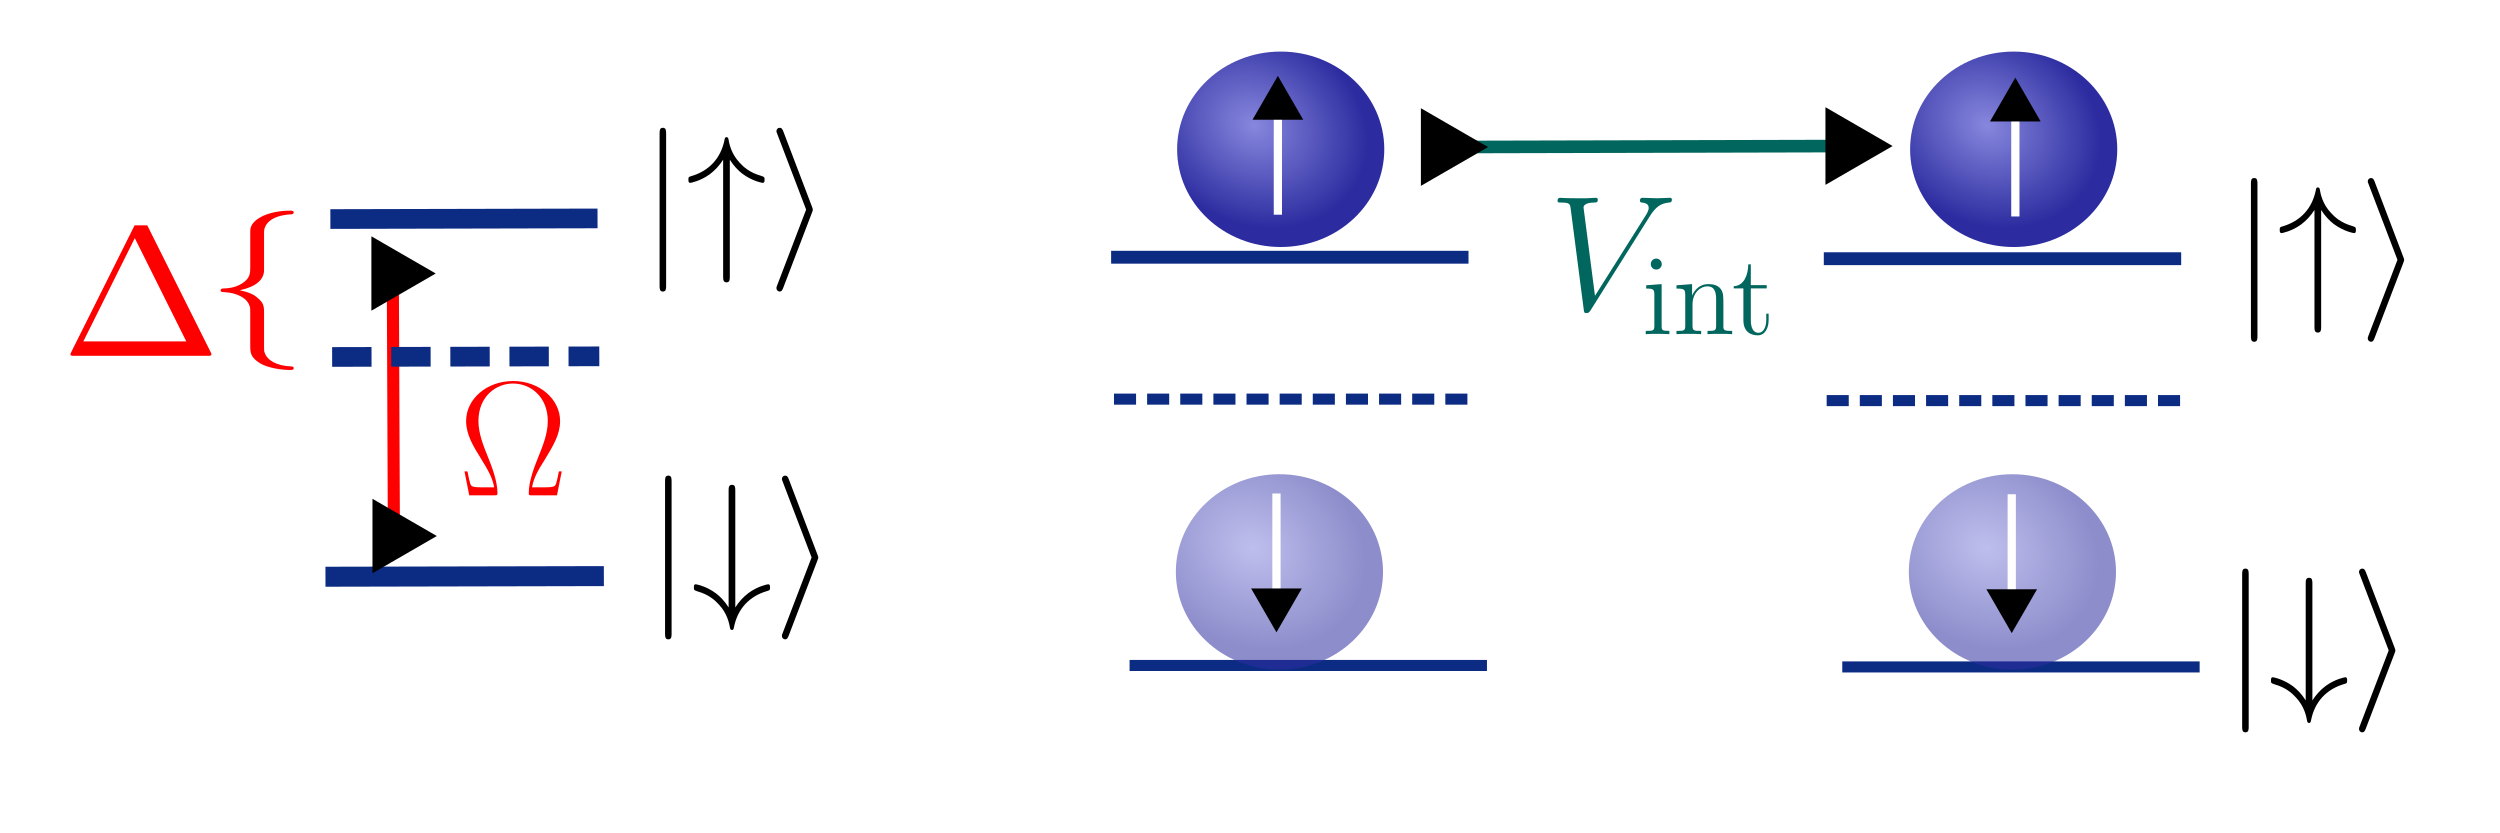 <?xml version="1.0" encoding="UTF-8" standalone="no"?>
<!-- Created with Inkscape (http://www.inkscape.org/) -->

<svg
   width="150mm"
   height="50mm"
   viewBox="0 0 150 50"
   version="1.1"
   id="svg1"
   inkscape:version="1.3 (0e150ed6c4, 2023-07-21)"
   sodipodi:docname="rot_frame.svg"
   inkscape:export-filename="rot_frame.png"
   inkscape:export-xdpi="96"
   inkscape:export-ydpi="96"
   xmlns:inkscape="http://www.inkscape.org/namespaces/inkscape"
   xmlns:sodipodi="http://sodipodi.sourceforge.net/DTD/sodipodi-0.dtd"
   xmlns:xlink="http://www.w3.org/1999/xlink"
   xmlns="http://www.w3.org/2000/svg"
   xmlns:svg="http://www.w3.org/2000/svg">
  <sodipodi:namedview
     id="namedview1"
     pagecolor="#ffffff"
     bordercolor="#000000"
     borderopacity="0.25"
     inkscape:showpageshadow="2"
     inkscape:pageopacity="0.0"
     inkscape:pagecheckerboard="0"
     inkscape:deskcolor="#d1d1d1"
     inkscape:document-units="mm"
     inkscape:zoom="0.69219276"
     inkscape:cx="396.56583"
     inkscape:cy="243.4293"
     inkscape:window-width="1920"
     inkscape:window-height="991"
     inkscape:window-x="-9"
     inkscape:window-y="-9"
     inkscape:window-maximized="1"
     inkscape:current-layer="layer1" />
  <defs
     id="defs1">
    <clipPath
       id="clipPath8783-6">
      <path
         clip-rule="nonzero"
         d="M 0,0 H 8 V 6.809 H 0 Z m 0,0"
         id="path5167-3" />
    </clipPath>
    <clipPath
       id="clipPath3166-9">
      <path
         clip-rule="nonzero"
         d="M 1,0 H 8 V 17.215 H 1 Z m 0,0"
         id="path6844-1" />
    </clipPath>
    <marker
       style="overflow:visible"
       id="Triangle-9-1"
       refX="0"
       refY="0"
       orient="auto-start-reverse"
       inkscape:stockid="Triangle arrow"
       markerWidth="1"
       markerHeight="1"
       viewBox="0 0 1 1"
       inkscape:isstock="true"
       inkscape:collect="always"
       preserveAspectRatio="xMidYMid">
      <path
         transform="scale(0.5)"
         style="fill:context-stroke;fill-rule:evenodd;stroke:context-stroke;stroke-width:1pt"
         d="M 5.77,0 -2.88,5 V -5 Z"
         id="path135-7-8" />
    </marker>
    <marker
       style="overflow:visible"
       id="Triangle-2-9"
       refX="0"
       refY="0"
       orient="auto-start-reverse"
       inkscape:stockid="Triangle arrow"
       markerWidth="1"
       markerHeight="1"
       viewBox="0 0 1 1"
       inkscape:isstock="true"
       inkscape:collect="always"
       preserveAspectRatio="xMidYMid">
      <path
         transform="scale(0.5)"
         style="fill:context-stroke;fill-rule:evenodd;stroke:context-stroke;stroke-width:1pt"
         d="M 5.77,0 -2.88,5 V -5 Z"
         id="path135-5-4" />
    </marker>
    <radialGradient
       inkscape:collect="always"
       xlink:href="#linearGradient14899"
       id="radialGradient14901-0"
       cx="71.699"
       cy="44.769"
       fx="71.699"
       fy="44.769"
       r="5.191"
       gradientTransform="matrix(1.19,0.663,-0.55,0.987,14.549,-84.203)"
       gradientUnits="userSpaceOnUse" />
    <linearGradient
       inkscape:collect="always"
       id="linearGradient14899">
      <stop
         style="stop-color:#8787de;stop-opacity:1;"
         offset="0"
         id="stop14895" />
      <stop
         style="stop-color:#2c2ca0;stop-opacity:1"
         offset="1"
         id="stop14897" />
    </linearGradient>
    <radialGradient
       inkscape:collect="always"
       xlink:href="#linearGradient14899"
       id="radialGradient14901-4-8"
       cx="71.699"
       cy="44.769"
       fx="71.699"
       fy="44.769"
       r="5.191"
       gradientTransform="matrix(1.19,0.663,-0.55,0.987,58.529,-84.203)"
       gradientUnits="userSpaceOnUse" />
    <radialGradient
       inkscape:collect="always"
       xlink:href="#linearGradient14899"
       id="radialGradient14901-0-3"
       cx="71.699"
       cy="44.769"
       fx="71.699"
       fy="44.769"
       r="5.191"
       gradientTransform="matrix(1.19,0.663,-0.55,0.987,14.473,-58.844)"
       gradientUnits="userSpaceOnUse" />
    <radialGradient
       inkscape:collect="always"
       xlink:href="#linearGradient14899"
       id="radialGradient14901-4-8-5"
       cx="71.699"
       cy="44.769"
       fx="71.699"
       fy="44.769"
       r="5.191"
       gradientTransform="matrix(1.19,0.663,-0.55,0.987,58.453,-58.844)"
       gradientUnits="userSpaceOnUse" />
    <marker
       style="overflow:visible"
       id="Triangle-2"
       refX="0"
       refY="0"
       orient="auto-start-reverse"
       inkscape:stockid="Triangle arrow"
       markerWidth="1"
       markerHeight="1"
       viewBox="0 0 1 1"
       inkscape:isstock="true"
       inkscape:collect="always"
       preserveAspectRatio="xMidYMid">
      <path
         transform="scale(0.5)"
         style="fill:context-stroke;fill-rule:evenodd;stroke:context-stroke;stroke-width:1pt"
         d="M 5.77,0 -2.88,5 V -5 Z"
         id="path135-5" />
    </marker>
    <clipPath
       id="clipPath7300-7-5-7">
      <path
         clip-rule="nonzero"
         d="M 2,0 H 19 V 17.215 H 2 Z m 0,0"
         id="path3882-5-0-7" />
    </clipPath>
    <clipPath
       id="clipPath6908-8-4-0">
      <path
         clip-rule="nonzero"
         d="M 2,0 H 19 V 17.215 H 2 Z m 0,0"
         id="path389-3-8-4" />
    </clipPath>
    <clipPath
       id="clipPath7300-7-5-6">
      <path
         clip-rule="nonzero"
         d="M 2,0 H 19 V 17.215 H 2 Z m 0,0"
         id="path3882-5-0-6" />
    </clipPath>
    <clipPath
       id="clipPath6908-8-4-4">
      <path
         clip-rule="nonzero"
         d="M 2,0 H 19 V 17.215 H 2 Z m 0,0"
         id="path389-3-8-52" />
    </clipPath>
  </defs>
  <g
     inkscape:label="Layer 1"
     inkscape:groupmode="layer"
     id="layer1">
    <path
       style="fill:#0c2c84;fill-opacity:0.204;stroke:#0c2c84;stroke-width:0.773;stroke-dasharray:none;stroke-opacity:1"
       d="m 66.667,15.434 c 21.443,0 21.443,0 21.443,0"
       id="path1581-5-4-73" />
    <path
       style="fill:#0c2c84;fill-opacity:0.204;stroke:#0c2c84;stroke-width:0.663;stroke-dasharray:none;stroke-opacity:1"
       d="m 67.775,39.928 c 21.443,0 21.443,0 21.443,0"
       id="path1581-5-6-5-1" />
    <path
       style="fill:#0c2c84;fill-opacity:0.204;stroke:#0c2c84;stroke-width:0.663;stroke-dasharray:1.325, 0.663;stroke-dashoffset:0;stroke-opacity:1"
       d="m 66.839,23.949 c 21.443,0 21.443,0 21.443,0"
       id="path1581-5-4-7-6" />
    <g
       inkscape:label=""
       transform="matrix(3.257,0,0,3.257,4.224,13.14)"
       id="g47219-0"
       style="fill:#ff0000;fill-opacity:1">
      <g
         clip-path="url(#clipPath8783-6)"
         id="g17-0"
         transform="matrix(0.353,0,0,0.353,-0.165,0.117)"
         style="fill:#ff0000;fill-opacity:1">
        <g
           fill="#000000"
           fill-opacity="1"
           id="g15-9"
           style="fill:#ff0000;fill-opacity:1">
          <g
             id="use13-0"
             transform="translate(0,6.808)"
             style="fill:#ff0000;fill-opacity:1">
            <path
               d="m 4.406,-6.953 c -0.062,-0.141 -0.094,-0.188 -0.266,-0.188 -0.156,0 -0.188,0.047 -0.25,0.188 l -3.375,6.75 C 0.469,-0.109 0.469,-0.094 0.469,-0.078 0.469,0 0.531,0 0.688,0 h 6.922 c 0.156,0 0.219,0 0.219,-0.078 0,-0.016 0,-0.031 -0.047,-0.125 z m -0.578,0.812 2.688,5.391 h -5.375 z m 0,0"
               id="path23-1"
               style="fill:#ff0000;fill-opacity:1" />
          </g>
        </g>
      </g>
    </g>
    <g
       inkscape:label=""
       transform="matrix(2.029,0,0,1.571,13.234,12.64)"
       id="g5308-4"
       style="fill:#ff0000;fill-opacity:1">
      <g
         clip-path="url(#clipPath3166-9)"
         id="g5306-2"
         transform="matrix(0.353,0,0,0.353,-0.435,0.004)"
         style="fill:#ff0000;fill-opacity:1">
        <g
           fill="#000000"
           fill-opacity="1"
           id="g5304-2"
           style="fill:#ff0000;fill-opacity:1">
          <g
             id="g5302-2"
             transform="translate(0,12.911)"
             style="fill:#ff0000;fill-opacity:1">
            <path
               d="m 4.875,-10.625 c 0,-0.688 0.453,-1.797 2.328,-1.906 0.078,-0.016 0.156,-0.094 0.156,-0.188 0,-0.203 -0.141,-0.203 -0.328,-0.203 -1.734,0 -3.297,0.891 -3.312,2.156 v 3.938 c 0,0.656 0,1.219 -0.688,1.781 -0.609,0.5 -1.25,0.531 -1.641,0.547 -0.078,0.016 -0.156,0.094 -0.156,0.188 0,0.188 0.109,0.188 0.281,0.203 1.141,0.062 1.969,0.688 2.156,1.531 0.047,0.188 0.047,0.219 0.047,0.844 v 3.406 c 0,0.719 0,1.266 0.828,1.922 0.672,0.516 1.812,0.719 2.484,0.719 0.188,0 0.328,0 0.328,-0.203 C 7.359,3.938 7.25,3.938 7.078,3.922 5.984,3.859 5.141,3.312 4.922,2.422 4.875,2.266 4.875,2.234 4.875,1.625 V -2 C 4.875,-2.797 4.734,-3.078 4.188,-3.641 3.828,-4 3.328,-4.172 2.844,-4.312 4.25,-4.703 4.875,-5.5 4.875,-6.484 Z m 0,0"
               id="path5300-0"
               style="fill:#ff0000;fill-opacity:1" />
          </g>
        </g>
      </g>
    </g>
    <path
       style="fill:#0c2c84;fill-opacity:0.204;stroke:#0c2c84;stroke-width:1.182;stroke-dasharray:none;stroke-dashoffset:0;stroke-opacity:1"
       d="m 19.822,13.143 c 16.03,-0.038 16.03,-0.038 16.03,-0.038"
       id="path5-2" />
    <path
       style="fill:#0c2c84;fill-opacity:0.204;stroke:#0c2c84;stroke-width:1.2;stroke-dasharray:none;stroke-dashoffset:0;stroke-opacity:1"
       d="M 19.528,34.604 C 36.232,34.566 36.232,34.566 36.232,34.566"
       id="path5-3-49" />
    <path
       style="fill:#ff0000;fill-opacity:1;stroke:#ff0000;stroke-width:0.725;stroke-dasharray:none;stroke-opacity:1;marker-start:url(#Triangle-9-1);marker-end:url(#Triangle-9-1)"
       d="M 23.634,32.161 C 23.569,16.41 23.569,16.41 23.569,16.41"
       id="path3-2-7" />
    <g
       inkscape:label=""
       transform="matrix(1.615,0,0,1.615,27.869,22.861)"
       id="g16-9"
       style="fill:#ff0000;fill-opacity:1">
      <g
         fill="#000000"
         fill-opacity="1"
         id="g15-5"
         transform="matrix(0.353,0,0,0.353,-0.924,-0.608)"
         style="fill:#ff0000;fill-opacity:1">
        <g
           id="g14-73"
           transform="translate(1.993,13.754)"
           style="fill:#ff0000;fill-opacity:1">
          <path
             d="M 10.859,-2.516 H 10.562 c -0.156,0.797 -0.219,1 -0.297,1.281 -0.094,0.25 -0.141,0.391 -1.141,0.391 H 7.734 c 0.188,-1 0.594,-1.734 1.328,-2.891 0.891,-1.469 1.625,-2.656 1.625,-4.078 0,-2.328 -2.203,-4.219 -4.938,-4.219 -2.812,0 -4.953,1.906 -4.953,4.219 0,1.422 0.75,2.641 1.594,4 C 3.156,-2.578 3.562,-1.844 3.75,-0.844 H 2.359 c -0.984,0 -1.031,-0.141 -1.125,-0.375 -0.094,-0.281 -0.125,-0.5 -0.297,-1.297 H 0.625 L 1.125,0 h 2.594 c 0.359,0 0.375,-0.016 0.375,-0.281 0,-1.219 -0.625,-2.812 -0.922,-3.562 C 2.625,-5.188 2.094,-6.484 2.094,-7.828 c 0,-2.578 1.844,-3.938 3.641,-3.938 1.875,0 3.656,1.422 3.656,3.938 0,1.312 -0.469,2.5 -1.109,4.078 C 8,-3.047 7.391,-1.484 7.391,-0.281 7.391,0 7.406,0 7.766,0 h 2.594 z m 0,0"
             id="path14-0"
             style="fill:#ff0000;fill-opacity:1" />
        </g>
      </g>
    </g>
    <path
       style="fill:#0000ff;fill-opacity:0.422;stroke:#01665e;stroke-width:0.757;stroke-dasharray:none;stroke-opacity:1;marker-start:url(#Triangle-2-9);marker-end:url(#Triangle-2-9)"
       d="m 86.596,8.823 c 24.273,-0.061 24.273,-0.061 24.273,-0.061"
       id="path3-3-9" />
    <path
       style="fill:#0c2c84;fill-opacity:0.204;stroke:#0c2c84;stroke-width:0.773;stroke-dasharray:none;stroke-opacity:1"
       d="m 109.428,15.522 c 21.443,0 21.443,0 21.443,0"
       id="path1581-5-4-73-7" />
    <path
       style="fill:#0c2c84;fill-opacity:0.204;stroke:#0c2c84;stroke-width:0.663;stroke-dasharray:none;stroke-opacity:1"
       d="m 110.536,40.016 c 21.443,0 21.443,0 21.443,0"
       id="path1581-5-6-5-1-6" />
    <path
       style="fill:#0c2c84;fill-opacity:0.204;stroke:#0c2c84;stroke-width:0.663;stroke-dasharray:1.325, 0.663;stroke-dashoffset:0;stroke-opacity:1"
       d="m 109.6,24.037 c 21.443,0 21.443,0 21.443,0"
       id="path1581-5-4-7-6-8" />
    <ellipse
       style="fill:url(#radialGradient14901-0);fill-opacity:1;stroke:none;stroke-width:0;stroke-dasharray:none;stroke-opacity:1"
       id="path10315-6"
       cx="76.842"
       cy="8.957"
       rx="6.215"
       ry="5.863" />
    <ellipse
       style="fill:url(#radialGradient14901-4-8);fill-opacity:1;stroke:none;stroke-width:0;stroke-dasharray:none;stroke-opacity:1"
       id="path10315-8-5"
       cx="120.821"
       cy="8.958"
       rx="6.215"
       ry="5.863" />
    <ellipse
       style="opacity:0.541;fill:url(#radialGradient14901-0-3);fill-opacity:1;stroke:none;stroke-width:0;stroke-dasharray:none;stroke-opacity:1"
       id="path10315-6-9"
       cx="76.766"
       cy="34.316"
       rx="6.215"
       ry="5.863" />
    <ellipse
       style="opacity:0.541;fill:url(#radialGradient14901-4-8-5);fill-opacity:1;stroke:none;stroke-width:0;stroke-dasharray:none;stroke-opacity:1"
       id="path10315-8-5-5"
       cx="120.745"
       cy="34.317"
       rx="6.215"
       ry="5.863" />
    <path
       style="fill:#0c2c84;fill-opacity:0.204;stroke:#0c2c84;stroke-width:1.182;stroke-dasharray:2.364, 1.182;stroke-dashoffset:0;stroke-opacity:1"
       d="m 19.928,21.418 c 16.03,-0.038 16.03,-0.038 16.03,-0.038"
       id="path5-2-2" />
    <g
       inkscape:label=""
       transform="matrix(1.615,0,0,1.615,93.453,11.868)"
       id="g50"
       style="fill:#01665e;fill-opacity:1;stroke:none;stroke-opacity:1">
      <g
         fill="#000000"
         fill-opacity="1"
         id="g43"
         transform="matrix(0.353,0,0,0.353,-1.034,-0.702)"
         style="fill:#01665e;fill-opacity:1;stroke:none;stroke-opacity:1">
        <g
           id="g42"
           transform="translate(1.993,13.756)"
           style="fill:#01665e;fill-opacity:1;stroke:none;stroke-opacity:1">
          <path
             d="m 10.656,-9.844 c 0.594,-0.938 1.125,-1.344 2,-1.422 0.172,-0.016 0.312,-0.016 0.312,-0.328 0,-0.062 -0.031,-0.172 -0.188,-0.172 -0.312,0 -1.062,0.047 -1.359,0.047 -0.5,0 -1.016,-0.047 -1.5,-0.047 -0.141,0 -0.312,0 -0.312,0.328 0,0.156 0.156,0.172 0.219,0.172 0.641,0.062 0.703,0.359 0.703,0.578 0,0.25 -0.234,0.656 -0.25,0.672 l -5.406,8.562 -1.203,-9.281 c 0,-0.5 0.891,-0.531 1.078,-0.531 0.266,0 0.422,0 0.422,-0.328 0,-0.172 -0.203,-0.172 -0.25,-0.172 -0.297,0 -0.641,0.047 -0.922,0.047 H 3.031 c -1.25,0 -1.781,-0.047 -1.797,-0.047 -0.094,0 -0.297,0 -0.297,0.312 0,0.188 0.109,0.188 0.391,0.188 0.875,0 0.922,0.156 0.984,0.594 l 1.375,10.625 C 3.734,0.312 3.734,0.359 3.984,0.359 4.188,0.359 4.266,0.312 4.438,0.031 Z m 0,0"
             id="path42"
             style="fill:#01665e;fill-opacity:1;stroke:none;stroke-opacity:1" />
        </g>
      </g>
      <g
         fill="#000000"
         fill-opacity="1"
         id="g47"
         transform="matrix(0.353,0,0,0.353,-1.034,-0.702)"
         style="fill:#01665e;fill-opacity:1;stroke:none;stroke-opacity:1">
        <g
           id="g44"
           transform="translate(11.82,16.338)"
           style="fill:#01665e;fill-opacity:1;stroke:none;stroke-opacity:1">
          <path
             d="m 2.078,-7.359 c 0,-0.312 -0.25,-0.594 -0.578,-0.594 -0.312,0 -0.578,0.25 -0.578,0.578 0,0.359 0.281,0.578 0.578,0.578 0.359,0 0.578,-0.297 0.578,-0.562 z M 0.438,-5.141 v 0.344 c 0.75,0 0.859,0.078 0.859,0.656 v 3.25 c 0,0.547 -0.125,0.547 -0.906,0.547 V 0 c 0.344,-0.031 0.906,-0.031 1.266,-0.031 0.125,0 0.812,0 1.219,0.031 v -0.344 c -0.766,0 -0.812,-0.062 -0.812,-0.531 v -4.391 z m 0,0"
             id="path44"
             style="fill:#01665e;fill-opacity:1;stroke:none;stroke-opacity:1" />
        </g>
        <g
           id="g46"
           transform="translate(15.072,16.338)"
           style="fill:#01665e;fill-opacity:1;stroke:none;stroke-opacity:1">
          <path
             d="m 5.312,-2.906 c 0,-1.109 0,-1.438 -0.266,-1.828 -0.344,-0.469 -0.906,-0.531 -1.312,-0.531 -1.172,0 -1.625,0.984 -1.719,1.219 v -1.219 l -1.641,0.125 v 0.344 c 0.812,0 0.922,0.094 0.922,0.672 v 3.234 c 0,0.547 -0.141,0.547 -0.922,0.547 V 0 c 0.312,-0.031 0.969,-0.031 1.297,-0.031 0.344,0 1,0 1.297,0.031 v -0.344 c -0.75,0 -0.906,0 -0.906,-0.547 v -2.219 c 0,-1.25 0.828,-1.922 1.578,-1.922 0.734,0 0.906,0.609 0.906,1.344 v 2.797 c 0,0.547 -0.141,0.547 -0.906,0.547 V 0 c 0.297,-0.031 0.953,-0.031 1.281,-0.031 0.344,0 1,0 1.312,0.031 v -0.344 c -0.609,0 -0.906,0 -0.922,-0.359 z m 0,0"
             id="path46"
             style="fill:#01665e;fill-opacity:1;stroke:none;stroke-opacity:1" />
        </g>
      </g>
      <g
         fill="#000000"
         fill-opacity="1"
         id="g49"
         transform="matrix(0.353,0,0,0.353,-1.034,-0.702)"
         style="fill:#01665e;fill-opacity:1;stroke:none;stroke-opacity:1">
        <g
           id="g48"
           transform="translate(21.253,16.338)"
           style="fill:#01665e;fill-opacity:1;stroke:none;stroke-opacity:1">
          <path
             d="M 2.016,-4.812 H 3.688 V -5.156 H 2.016 v -2.188 H 1.75 C 1.734,-6.234 1.297,-5.078 0.219,-5.047 V -4.812 h 1.016 v 3.328 c 0,1.328 0.875,1.609 1.516,1.609 0.75,0 1.141,-0.75 1.141,-1.609 V -2.156 h -0.25 V -1.5 c 0,0.859 -0.359,1.359 -0.812,1.359 -0.812,0 -0.812,-1.109 -0.812,-1.312 z m 0,0"
             id="path48"
             style="fill:#01665e;fill-opacity:1;stroke:none;stroke-opacity:1" />
        </g>
      </g>
    </g>
    <path
       style="fill:#ffffff;fill-opacity:1;stroke:#ffffff;stroke-width:0.494;stroke-dasharray:none;stroke-opacity:1;marker-end:url(#Triangle-2)"
       d="M 120.921,12.988 V 6.412"
       id="path73-3-9-41" />
    <path
       style="fill:#ffffff;fill-opacity:1;stroke:#ffffff;stroke-width:0.494;stroke-dasharray:none;stroke-opacity:1;marker-end:url(#Triangle-2)"
       d="M 76.672,12.882 V 6.306"
       id="path73-3-9-41-7" />
    <path
       style="fill:#ffffff;fill-opacity:1;stroke:#ffffff;stroke-width:0.494;stroke-dasharray:none;stroke-opacity:1;marker-end:url(#Triangle-2)"
       d="m 76.588,29.609 v 6.576"
       id="path73-3-9-41-9" />
    <path
       style="fill:#ffffff;fill-opacity:1;stroke:#ffffff;stroke-width:0.494;stroke-dasharray:none;stroke-opacity:1;marker-end:url(#Triangle-2)"
       d="m 120.704,29.656 v 6.576"
       id="path73-3-9-41-9-6" />
    <g
       inkscape:label=""
       transform="matrix(1.615,0,0,1.615,135.055,10.681)"
       id="g43898-8-8">
      <g
         clip-path="url(#clipPath7300-7-5-7)"
         id="g27-0-4"
         transform="matrix(0.353,0,0,0.353,-0.722,0.004)">
        <g
           fill="#000000"
           fill-opacity="1"
           id="g25-7-1">
          <g
             id="use19-6-1"
             transform="translate(0,12.911)">
            <path
               d="m 2.734,-12.297 c 0,-0.312 0,-0.625 -0.344,-0.625 -0.344,0 -0.344,0.312 -0.344,0.625 V 3.688 c 0,0.312 0,0.625 0.344,0.625 0.344,0 0.344,-0.312 0.344,-0.625 z m 0,0"
               id="path33-3-3" />
          </g>
          <g
             id="use21-0-5"
             transform="translate(4.782,12.911)">
            <path
               d="m 4.656,-9.562 c 0.406,0.656 0.891,1.141 1.312,1.469 C 7.031,-7.297 8.078,-7.125 8.109,-7.125 8.312,-7.125 8.312,-7.312 8.312,-7.453 8.312,-7.734 8.297,-7.75 7.922,-7.875 6.75,-8.203 6.078,-8.812 5.688,-9.25 4.797,-10.188 4.594,-11.234 4.5,-11.781 4.484,-11.859 4.406,-11.938 4.312,-11.938 c -0.156,0 -0.188,0.109 -0.219,0.312 -0.391,1.906 -1.609,3.25 -3.516,3.797 -0.25,0.078 -0.281,0.078 -0.281,0.375 0,0.141 0,0.328 0.203,0.328 0.047,0 1.062,-0.188 2.047,-0.906 0.562,-0.422 1.031,-0.938 1.406,-1.531 V 2.719 c 0,0.312 0,0.625 0.359,0.625 0.344,0 0.344,-0.312 0.344,-0.625 z m 0,0"
               id="path37-7-3" />
          </g>
          <g
             id="use23-3-6"
             transform="translate(13.39,12.911)">
            <path
               d="M 4.703,-4.016 C 4.781,-4.219 4.781,-4.25 4.781,-4.312 c 0,-0.047 0,-0.078 -0.078,-0.281 L 1.688,-12.516 c -0.109,-0.297 -0.203,-0.406 -0.391,-0.406 -0.188,0 -0.344,0.156 -0.344,0.359 0,0.047 0,0.078 0.078,0.266 L 4.078,-4.312 1.031,3.656 C 0.953,3.844 0.953,3.875 0.953,3.953 c 0,0.203 0.156,0.359 0.344,0.359 0.219,0 0.281,-0.188 0.359,-0.359 z m 0,0"
               id="path41-5-8" />
          </g>
        </g>
      </g>
    </g>
    <g
       inkscape:label=""
       transform="matrix(1.615,0,0,1.615,134.529,34.115)"
       id="g44277-2-2">
      <g
         clip-path="url(#clipPath6908-8-4-0)"
         id="g44275-6-4"
         transform="matrix(0.353,0,0,0.353,-0.722,0.004)">
        <g
           fill="#000000"
           fill-opacity="1"
           id="g44273-4-5">
          <g
             id="g44263-0-7"
             transform="translate(0,12.911)">
            <path
               d="m 2.734,-12.297 c 0,-0.312 0,-0.625 -0.344,-0.625 -0.344,0 -0.344,0.312 -0.344,0.625 V 3.688 c 0,0.312 0,0.625 0.344,0.625 0.344,0 0.344,-0.312 0.344,-0.625 z m 0,0"
               id="path44261-4-5" />
          </g>
          <g
             id="g44267-5-6"
             transform="translate(4.782,12.911)">
            <path
               d="m 4.656,-11.328 c 0,-0.312 0,-0.625 -0.344,-0.625 -0.359,0 -0.359,0.312 -0.359,0.625 V 0.953 C 3.547,0.297 3.062,-0.188 2.641,-0.516 1.578,-1.312 0.531,-1.484 0.5,-1.484 c -0.203,0 -0.203,0.188 -0.203,0.328 0,0.281 0.016,0.297 0.391,0.422 1.172,0.328 1.844,0.938 2.234,1.375 C 3.812,1.578 4.016,2.625 4.109,3.156 4.125,3.234 4.188,3.328 4.312,3.328 c 0.141,0 0.172,-0.125 0.203,-0.281 0.375,-1.938 1.609,-3.281 3.516,-3.828 0.25,-0.078 0.281,-0.078 0.281,-0.375 0,-0.141 0,-0.328 -0.203,-0.328 -0.047,0 -1.062,0.188 -2.047,0.906 C 5.5,-0.156 5.031,0.359 4.656,0.953 Z m 0,0"
               id="path44265-3-5" />
          </g>
          <g
             id="g44271-8-8"
             transform="translate(13.39,12.911)">
            <path
               d="M 4.703,-4.016 C 4.781,-4.219 4.781,-4.25 4.781,-4.312 c 0,-0.047 0,-0.078 -0.078,-0.281 L 1.688,-12.516 c -0.109,-0.297 -0.203,-0.406 -0.391,-0.406 -0.188,0 -0.344,0.156 -0.344,0.359 0,0.047 0,0.078 0.078,0.266 L 4.078,-4.312 1.031,3.656 C 0.953,3.844 0.953,3.875 0.953,3.953 c 0,0.203 0.156,0.359 0.344,0.359 0.219,0 0.281,-0.188 0.359,-0.359 z m 0,0"
               id="path44269-6-0" />
          </g>
        </g>
      </g>
    </g>
    <g
       inkscape:label=""
       transform="matrix(1.615,0,0,1.615,39.575,7.667)"
       id="g43898-8-8-2">
      <g
         clip-path="url(#clipPath7300-7-5-6)"
         id="g27-0-4-1"
         transform="matrix(0.353,0,0,0.353,-0.722,0.004)">
        <g
           fill="#000000"
           fill-opacity="1"
           id="g25-7-1-2">
          <g
             id="use19-6-1-7"
             transform="translate(0,12.911)">
            <path
               d="m 2.734,-12.297 c 0,-0.312 0,-0.625 -0.344,-0.625 -0.344,0 -0.344,0.312 -0.344,0.625 V 3.688 c 0,0.312 0,0.625 0.344,0.625 0.344,0 0.344,-0.312 0.344,-0.625 z m 0,0"
               id="path33-3-3-2" />
          </g>
          <g
             id="use21-0-5-9"
             transform="translate(4.782,12.911)">
            <path
               d="m 4.656,-9.562 c 0.406,0.656 0.891,1.141 1.312,1.469 C 7.031,-7.297 8.078,-7.125 8.109,-7.125 8.312,-7.125 8.312,-7.312 8.312,-7.453 8.312,-7.734 8.297,-7.75 7.922,-7.875 6.75,-8.203 6.078,-8.812 5.688,-9.25 4.797,-10.188 4.594,-11.234 4.5,-11.781 4.484,-11.859 4.406,-11.938 4.312,-11.938 c -0.156,0 -0.188,0.109 -0.219,0.312 -0.391,1.906 -1.609,3.25 -3.516,3.797 -0.25,0.078 -0.281,0.078 -0.281,0.375 0,0.141 0,0.328 0.203,0.328 0.047,0 1.062,-0.188 2.047,-0.906 0.562,-0.422 1.031,-0.938 1.406,-1.531 V 2.719 c 0,0.312 0,0.625 0.359,0.625 0.344,0 0.344,-0.312 0.344,-0.625 z m 0,0"
               id="path37-7-3-78" />
          </g>
          <g
             id="use23-3-6-7"
             transform="translate(13.39,12.911)">
            <path
               d="M 4.703,-4.016 C 4.781,-4.219 4.781,-4.25 4.781,-4.312 c 0,-0.047 0,-0.078 -0.078,-0.281 L 1.688,-12.516 c -0.109,-0.297 -0.203,-0.406 -0.391,-0.406 -0.188,0 -0.344,0.156 -0.344,0.359 0,0.047 0,0.078 0.078,0.266 L 4.078,-4.312 1.031,3.656 C 0.953,3.844 0.953,3.875 0.953,3.953 c 0,0.203 0.156,0.359 0.344,0.359 0.219,0 0.281,-0.188 0.359,-0.359 z m 0,0"
               id="path41-5-8-3" />
          </g>
        </g>
      </g>
    </g>
    <g
       inkscape:label=""
       transform="matrix(1.615,0,0,1.615,39.903,28.536)"
       id="g44277-2-2-6">
      <g
         clip-path="url(#clipPath6908-8-4-4)"
         id="g44275-6-4-4"
         transform="matrix(0.353,0,0,0.353,-0.722,0.004)">
        <g
           fill="#000000"
           fill-opacity="1"
           id="g44273-4-5-6">
          <g
             id="g44263-0-7-1"
             transform="translate(0,12.911)">
            <path
               d="m 2.734,-12.297 c 0,-0.312 0,-0.625 -0.344,-0.625 -0.344,0 -0.344,0.312 -0.344,0.625 V 3.688 c 0,0.312 0,0.625 0.344,0.625 0.344,0 0.344,-0.312 0.344,-0.625 z m 0,0"
               id="path44261-4-5-4" />
          </g>
          <g
             id="g44267-5-6-5"
             transform="translate(4.782,12.911)">
            <path
               d="m 4.656,-11.328 c 0,-0.312 0,-0.625 -0.344,-0.625 -0.359,0 -0.359,0.312 -0.359,0.625 V 0.953 C 3.547,0.297 3.062,-0.188 2.641,-0.516 1.578,-1.312 0.531,-1.484 0.5,-1.484 c -0.203,0 -0.203,0.188 -0.203,0.328 0,0.281 0.016,0.297 0.391,0.422 1.172,0.328 1.844,0.938 2.234,1.375 C 3.812,1.578 4.016,2.625 4.109,3.156 4.125,3.234 4.188,3.328 4.312,3.328 c 0.141,0 0.172,-0.125 0.203,-0.281 0.375,-1.938 1.609,-3.281 3.516,-3.828 0.25,-0.078 0.281,-0.078 0.281,-0.375 0,-0.141 0,-0.328 -0.203,-0.328 -0.047,0 -1.062,0.188 -2.047,0.906 C 5.5,-0.156 5.031,0.359 4.656,0.953 Z m 0,0"
               id="path44265-3-5-9" />
          </g>
          <g
             id="g44271-8-8-4"
             transform="translate(13.39,12.911)">
            <path
               d="M 4.703,-4.016 C 4.781,-4.219 4.781,-4.25 4.781,-4.312 c 0,-0.047 0,-0.078 -0.078,-0.281 L 1.688,-12.516 c -0.109,-0.297 -0.203,-0.406 -0.391,-0.406 -0.188,0 -0.344,0.156 -0.344,0.359 0,0.047 0,0.078 0.078,0.266 L 4.078,-4.312 1.031,3.656 C 0.953,3.844 0.953,3.875 0.953,3.953 c 0,0.203 0.156,0.359 0.344,0.359 0.219,0 0.281,-0.188 0.359,-0.359 z m 0,0"
               id="path44269-6-0-3" />
          </g>
        </g>
      </g>
    </g>
  </g>
</svg>
